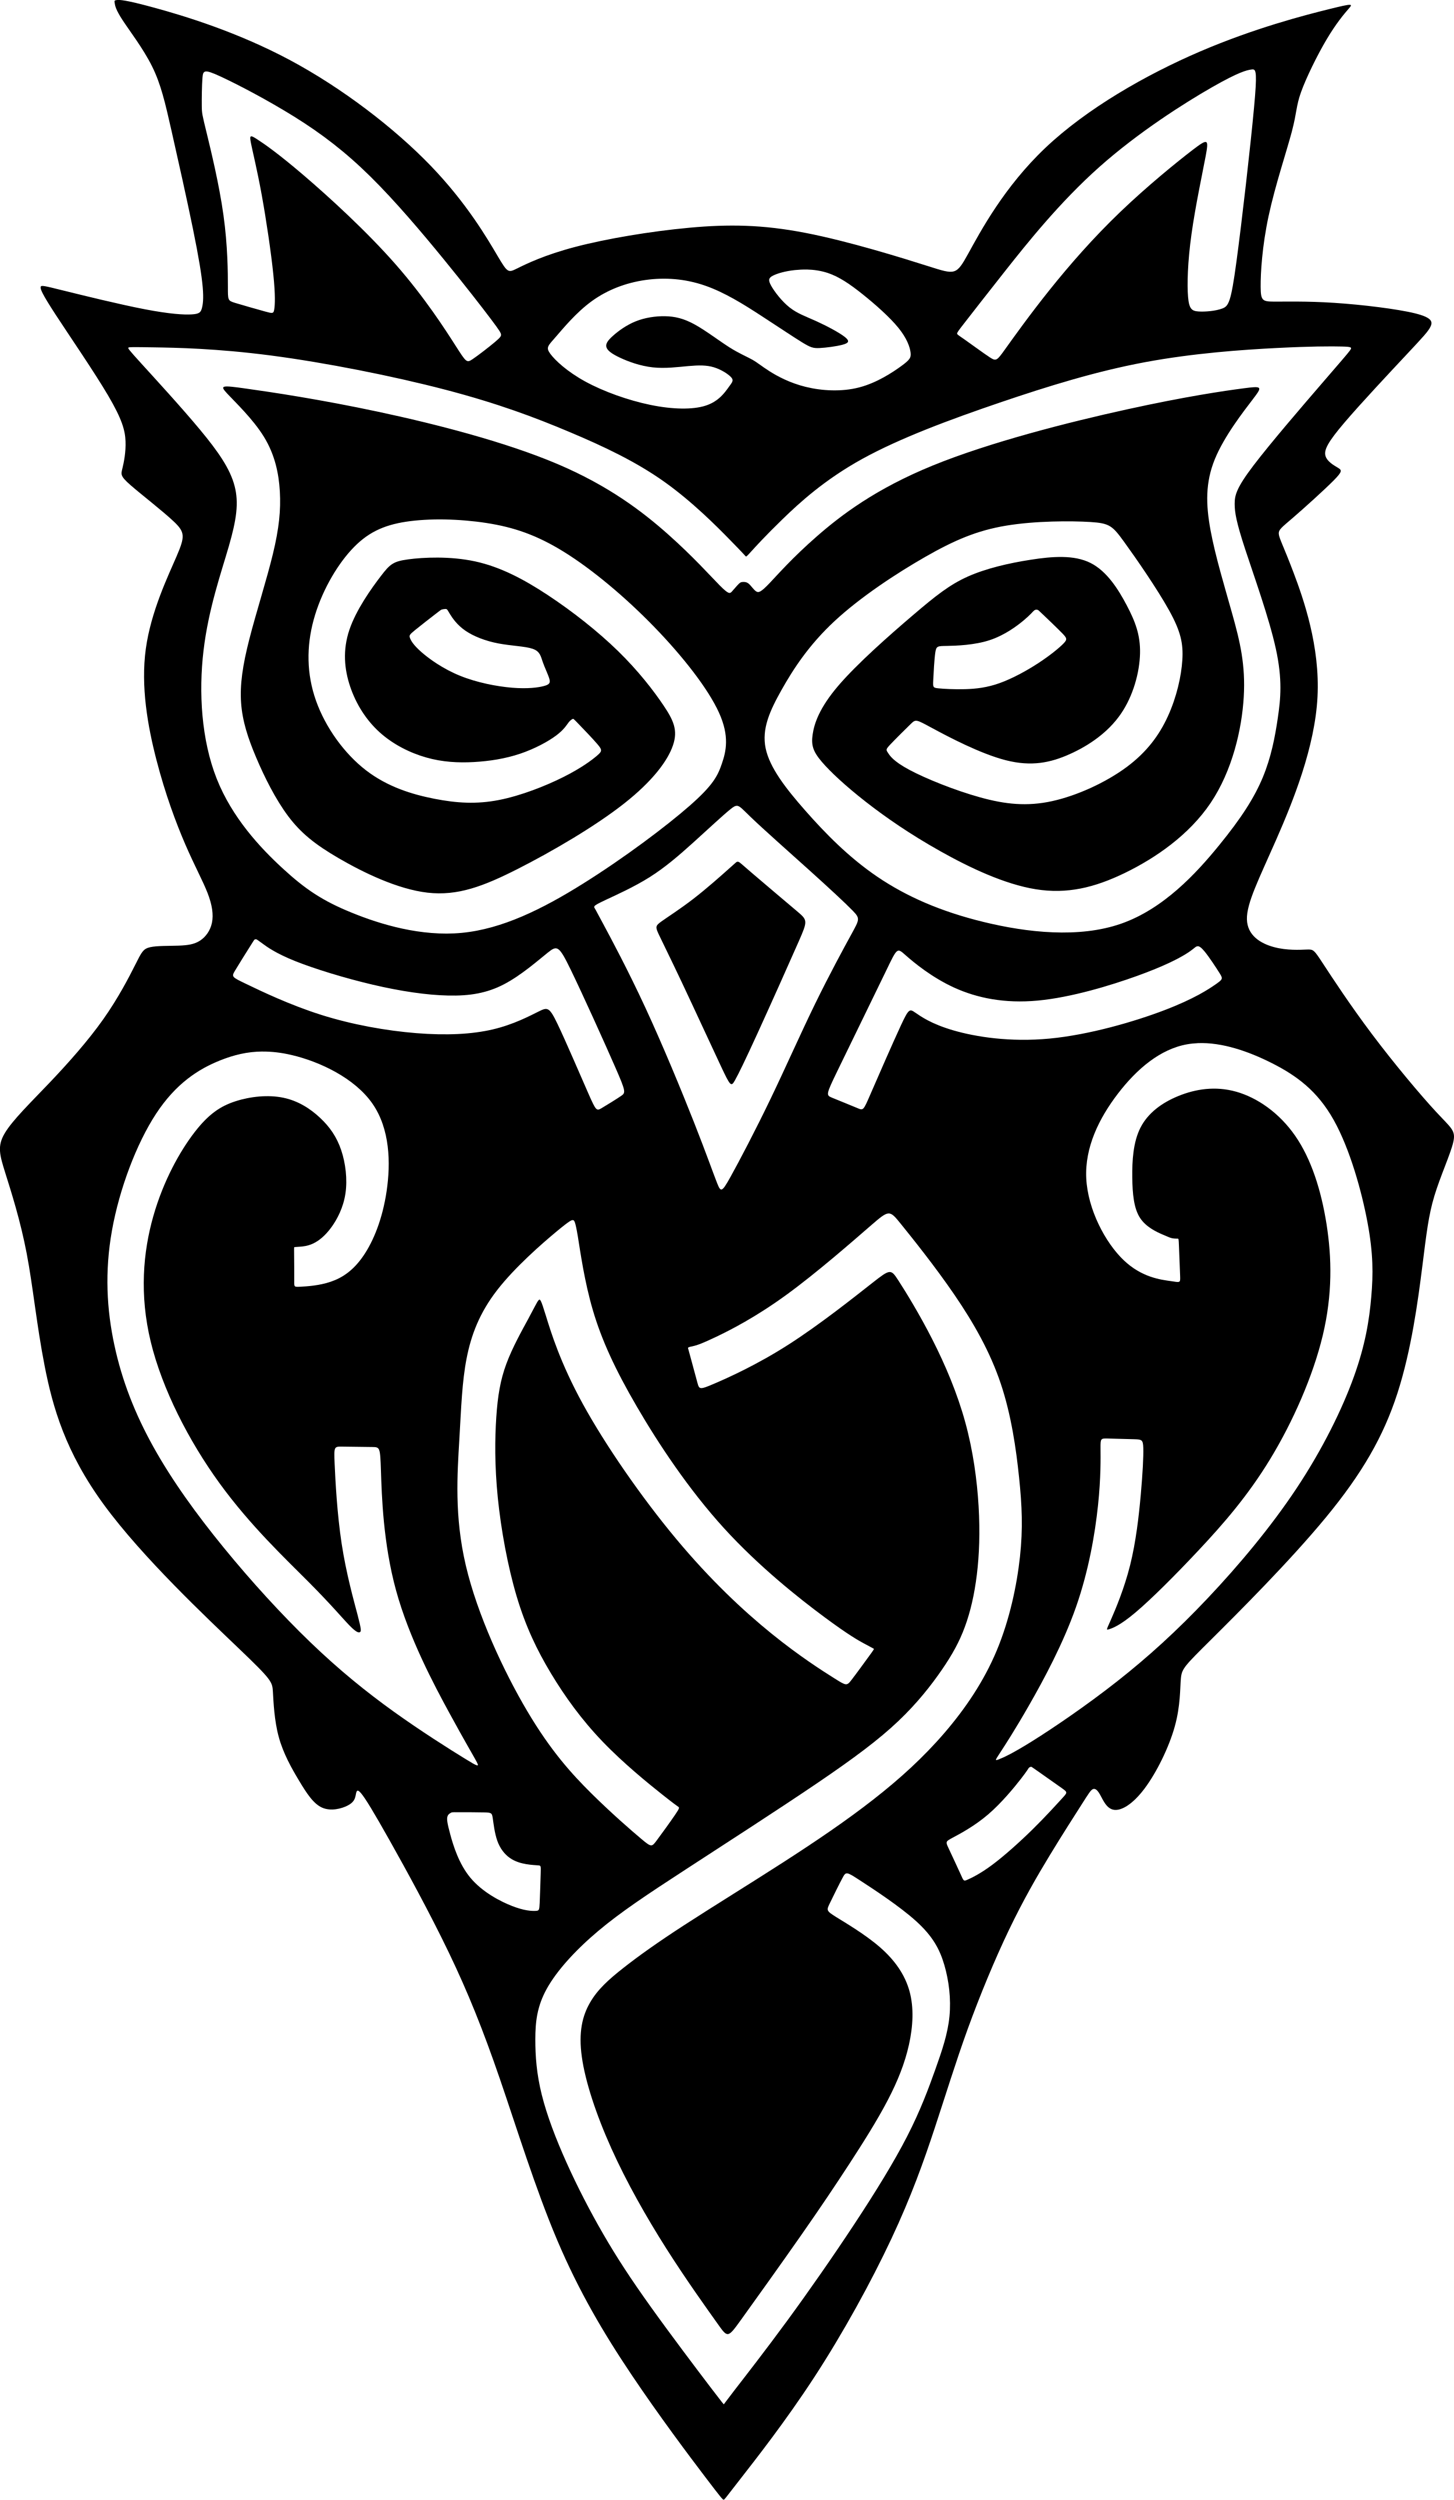 <?xml version="1.0" encoding="UTF-8" standalone="no"?>
<!-- Created with Inkscape (http://www.inkscape.org/) -->

<svg
   width="46.159mm"
   height="79.351mm"
   viewBox="0 0 46.159 79.351"
   version="1.1"
   id="svg2695"
   xmlns="http://www.w3.org/2000/svg"
   xmlns:svg="http://www.w3.org/2000/svg">
  <defs
     id="defs2692" />
  <g
     id="layer1">
    <path
       id="path1515"
       style="display:inline;fill:#000000;stroke-width:0.352"
       d="m 3.71,0.002 c -0.086,0.008 -0.08,0.025 -0.069,0.097 0.011,0.072 0.027,0.199 0.251,0.541 0.223,0.342 0.653,0.898 0.934,1.463 0.281,0.565 0.413,1.138 0.62,2.053 0.207,0.915 0.488,2.172 0.675,3.087 0.187,0.915 0.281,1.488 0.314,1.869 0.033,0.38 0.005,0.568 -0.03,0.686 -0.036,0.118 -0.08,0.168 -0.322,0.182 -0.242,0.014 -0.683,-0.009 -1.485,-0.163 -0.802,-0.154 -1.965,-0.441 -2.588,-0.595 -0.623,-0.154 -0.705,-0.176 -0.719,-0.113 -0.014,0.064 0.041,0.212 0.468,0.868 0.427,0.656 1.227,1.819 1.673,2.577 0.446,0.758 0.54,1.11 0.553,1.452 0.014,0.342 -0.052,0.672 -0.099,0.862 -0.047,0.19 -0.074,0.24 0.259,0.532 0.334,0.292 1.028,0.827 1.378,1.16 0.35,0.334 0.355,0.466 0.085,1.094 -0.27,0.628 -0.816,1.753 -0.979,2.943 -0.163,1.191 0.058,2.448 0.34,3.534 0.281,1.086 0.623,2.001 0.92,2.687 0.298,0.686 0.551,1.144 0.7,1.527 0.149,0.383 0.192,0.692 0.14,0.945 -0.052,0.253 -0.201,0.452 -0.377,0.567 -0.176,0.116 -0.38,0.149 -0.678,0.16 -0.298,0.011 -0.689,-5.8e-5 -0.91,0.05 -0.221,0.05 -0.27,0.16 -0.466,0.549 -0.196,0.389 -0.537,1.055 -1.022,1.741 -0.485,0.686 -1.113,1.392 -1.712,2.021 -0.598,0.628 -1.166,1.179 -1.411,1.59 -0.245,0.411 -0.168,0.681 0.017,1.271 0.185,0.59 0.477,1.499 0.678,2.552 0.201,1.053 0.312,2.249 0.568,3.561 0.256,1.312 0.659,2.739 1.883,4.412 1.224,1.673 3.269,3.591 4.299,4.578 1.031,0.987 1.047,1.042 1.066,1.362 0.019,0.32 0.042,0.904 0.185,1.43 0.143,0.526 0.408,0.995 0.648,1.394 0.24,0.4 0.455,0.731 0.731,0.852 0.276,0.121 0.611,0.033 0.802,-0.064 0.19,-0.096 0.235,-0.201 0.259,-0.317 0.025,-0.116 0.03,-0.243 0.168,-0.083 0.138,0.16 0.408,0.606 0.918,1.513 0.51,0.907 1.26,2.274 1.872,3.547 0.612,1.273 1.086,2.453 1.621,4.01 0.535,1.557 1.13,3.492 1.822,5.124 0.692,1.632 1.48,2.96 2.356,4.266 0.876,1.306 1.841,2.591 2.346,3.255 0.504,0.664 0.548,0.708 0.576,0.716 0.027,0.008 0.038,-0.019 0.523,-0.642 0.485,-0.623 1.444,-1.841 2.365,-3.255 0.921,-1.414 1.802,-3.023 2.439,-4.379 0.637,-1.356 1.028,-2.458 1.378,-3.517 0.35,-1.058 0.659,-2.073 1.047,-3.145 0.389,-1.072 0.857,-2.202 1.309,-3.145 0.452,-0.943 0.888,-1.698 1.296,-2.37 0.408,-0.672 0.788,-1.262 1.011,-1.612 0.223,-0.35 0.29,-0.46 0.359,-0.49 0.069,-0.03 0.141,0.019 0.232,0.182 0.091,0.163 0.201,0.438 0.435,0.474 0.234,0.036 0.592,-0.168 0.97,-0.67 0.378,-0.502 0.775,-1.301 0.962,-1.973 0.187,-0.672 0.165,-1.218 0.195,-1.53 0.03,-0.312 0.113,-0.389 0.967,-1.238 0.854,-0.849 2.481,-2.47 3.633,-3.867 1.152,-1.397 1.83,-2.571 2.274,-3.944 0.444,-1.372 0.653,-2.943 0.788,-4.01 0.135,-1.067 0.196,-1.629 0.386,-2.257 0.19,-0.628 0.51,-1.323 0.598,-1.7 0.088,-0.378 -0.055,-0.438 -0.545,-0.967 -0.491,-0.529 -1.329,-1.527 -2.031,-2.461 -0.703,-0.934 -1.271,-1.805 -1.56,-2.246 -0.289,-0.441 -0.3,-0.452 -0.513,-0.444 -0.212,0.008 -0.625,0.035 -1.044,-0.078 -0.419,-0.113 -0.843,-0.366 -0.857,-0.879 -0.014,-0.513 0.383,-1.284 0.926,-2.522 0.543,-1.237 1.232,-2.941 1.315,-4.542 0.083,-1.601 -0.441,-3.101 -0.766,-3.958 -0.325,-0.857 -0.452,-1.072 -0.463,-1.213 -0.011,-0.141 0.094,-0.207 0.457,-0.521 0.364,-0.314 0.987,-0.877 1.282,-1.174 0.295,-0.298 0.262,-0.331 0.135,-0.408 -0.127,-0.077 -0.347,-0.198 -0.394,-0.383 -0.047,-0.185 0.08,-0.433 0.601,-1.045 0.521,-0.612 1.436,-1.587 1.97,-2.158 0.535,-0.571 0.689,-0.736 0.763,-0.887 0.074,-0.151 0.069,-0.289 -0.49,-0.427 -0.559,-0.138 -1.672,-0.275 -2.563,-0.333 -0.89,-0.058 -1.557,-0.036 -1.918,-0.039 -0.361,-0.003 -0.416,-0.03 -0.419,-0.468 -0.003,-0.438 0.046,-1.287 0.253,-2.252 0.207,-0.965 0.57,-2.045 0.736,-2.673 0.165,-0.628 0.132,-0.805 0.292,-1.254 0.16,-0.449 0.513,-1.171 0.816,-1.681 0.303,-0.51 0.557,-0.808 0.695,-0.967 0.138,-0.16 0.16,-0.182 -0.62,0.011 -0.78,0.193 -2.362,0.601 -4.09,1.342 -1.728,0.741 -3.602,1.816 -4.914,3.059 -1.312,1.243 -2.062,2.654 -2.447,3.352 -0.386,0.697 -0.408,0.681 -1.259,0.411 -0.852,-0.27 -2.532,-0.794 -3.908,-1.061 -1.375,-0.267 -2.445,-0.278 -3.682,-0.165 -1.238,0.113 -2.643,0.35 -3.63,0.609 -0.987,0.259 -1.554,0.54 -1.844,0.683 -0.289,0.143 -0.3,0.149 -0.628,-0.405 -0.328,-0.554 -0.973,-1.667 -2.125,-2.861 -1.152,-1.193 -2.811,-2.467 -4.481,-3.357 -1.67,-0.89 -3.351,-1.397 -4.28,-1.651 -0.929,-0.254 -1.106,-0.254 -1.191,-0.245 z M 39.772,2.203 c 0.108,0.002 0.138,0.137 0.04,1.2 -0.111,1.214 -0.388,3.638 -0.561,4.913 -0.173,1.274 -0.244,1.4 -0.448,1.477 -0.204,0.078 -0.544,0.109 -0.756,0.094 -0.212,-0.015 -0.298,-0.078 -0.331,-0.466 -0.033,-0.388 -0.014,-1.101 0.109,-1.986 0.123,-0.885 0.349,-1.941 0.451,-2.483 0.101,-0.542 0.078,-0.569 -0.411,-0.195 -0.489,0.374 -1.444,1.149 -2.3,1.97 -0.856,0.82 -1.612,1.686 -2.245,2.477 -0.633,0.791 -1.144,1.508 -1.409,1.878 -0.265,0.37 -0.285,0.394 -0.491,0.259 -0.206,-0.134 -0.6,-0.427 -0.813,-0.575 -0.212,-0.148 -0.243,-0.152 -0.212,-0.212 0.031,-0.06 0.125,-0.177 0.331,-0.442 0.207,-0.265 0.526,-0.678 1.204,-1.536 0.678,-0.857 1.715,-2.159 2.968,-3.274 1.253,-1.115 2.722,-2.042 3.578,-2.532 0.856,-0.489 1.097,-0.54 1.245,-0.563 0.018,-0.003 0.036,-0.005 0.051,-0.005 z m -33.247,0.066 c 0.074,-0.011 0.21,0.037 0.465,0.154 0.51,0.234 1.497,0.747 2.362,1.287 0.865,0.54 1.609,1.108 2.405,1.892 0.795,0.784 1.641,1.785 2.329,2.627 0.688,0.842 1.217,1.526 1.498,1.899 0.281,0.373 0.314,0.436 0.321,0.487 0.007,0.051 -0.012,0.09 -0.195,0.244 -0.183,0.154 -0.531,0.424 -0.713,0.546 -0.182,0.121 -0.198,0.094 -0.53,-0.425 -0.332,-0.52 -0.98,-1.531 -1.903,-2.584 -0.923,-1.053 -2.122,-2.147 -2.934,-2.841 -0.812,-0.693 -1.236,-0.985 -1.462,-1.131 -0.226,-0.146 -0.254,-0.146 -0.199,0.13 0.055,0.276 0.193,0.827 0.339,1.629 0.146,0.802 0.301,1.855 0.369,2.527 0.069,0.672 0.052,0.964 0.03,1.107 -0.022,0.143 -0.05,0.138 -0.298,0.069 -0.248,-0.069 -0.717,-0.201 -0.948,-0.272 -0.232,-0.072 -0.226,-0.083 -0.226,-0.518 2.6e-5,-0.435 -0.005,-1.295 -0.141,-2.268 -0.135,-0.973 -0.4,-2.059 -0.537,-2.624 -0.138,-0.565 -0.149,-0.609 -0.151,-0.843 -0.003,-0.234 0.003,-0.659 0.022,-0.893 0.01,-0.117 0.023,-0.187 0.097,-0.198 z m 19.085,6.286 c 0.217,0.005 0.447,0.036 0.67,0.11 0.357,0.119 0.696,0.349 1.097,0.669 0.401,0.32 0.865,0.729 1.142,1.07 0.277,0.341 0.366,0.613 0.388,0.783 0.021,0.169 -0.025,0.236 -0.298,0.435 -0.273,0.199 -0.772,0.53 -1.335,0.676 -0.563,0.146 -1.19,0.107 -1.697,-0.018 -0.507,-0.125 -0.893,-0.335 -1.146,-0.495 -0.253,-0.16 -0.374,-0.269 -0.549,-0.368 -0.175,-0.099 -0.405,-0.189 -0.731,-0.395 -0.325,-0.207 -0.747,-0.53 -1.098,-0.723 -0.351,-0.193 -0.631,-0.256 -0.939,-0.261 -0.308,-0.006 -0.644,0.045 -0.938,0.164 -0.294,0.119 -0.547,0.306 -0.713,0.454 -0.166,0.148 -0.244,0.257 -0.212,0.364 0.031,0.107 0.172,0.213 0.433,0.335 0.261,0.123 0.643,0.263 1.039,0.306 0.396,0.043 0.805,-0.012 1.132,-0.041 0.327,-0.029 0.573,-0.033 0.809,0.039 0.236,0.072 0.462,0.22 0.549,0.319 0.087,0.099 0.037,0.15 -0.084,0.316 -0.121,0.166 -0.311,0.446 -0.725,0.581 -0.413,0.134 -1.048,0.123 -1.758,-0.023 -0.709,-0.146 -1.493,-0.427 -2.072,-0.745 -0.579,-0.318 -0.953,-0.672 -1.103,-0.875 -0.15,-0.203 -0.076,-0.253 0.165,-0.53 0.242,-0.277 0.651,-0.78 1.15,-1.142 0.499,-0.363 1.088,-0.585 1.704,-0.672 0.616,-0.088 1.259,-0.041 1.886,0.176 0.628,0.216 1.24,0.602 1.783,0.955 0.544,0.353 1.019,0.672 1.298,0.844 0.279,0.171 0.361,0.195 0.563,0.185 0.203,-0.01 0.526,-0.053 0.719,-0.103 0.193,-0.051 0.255,-0.109 0.086,-0.245 -0.169,-0.136 -0.571,-0.351 -0.906,-0.503 -0.335,-0.152 -0.604,-0.242 -0.854,-0.439 -0.249,-0.197 -0.479,-0.501 -0.583,-0.686 -0.103,-0.185 -0.08,-0.252 0.056,-0.322 0.137,-0.07 0.386,-0.144 0.698,-0.177 0.117,-0.012 0.243,-0.019 0.373,-0.017 z m 16.253,2.444 c 0.336,-0.006 0.575,-0.004 0.736,5.3e-4 0.322,0.008 0.333,0.025 0.245,0.141 -0.088,0.116 -0.276,0.331 -0.882,1.034 -0.606,0.703 -1.631,1.893 -2.171,2.604 -0.54,0.711 -0.595,0.943 -0.595,1.216 5e-5,0.273 0.055,0.587 0.328,1.422 0.273,0.835 0.763,2.191 0.978,3.172 0.215,0.981 0.154,1.588 0.063,2.205 -0.091,0.617 -0.212,1.245 -0.476,1.882 -0.265,0.637 -0.673,1.282 -1.395,2.166 -0.722,0.885 -1.759,2.009 -3.101,2.478 -1.342,0.469 -2.99,0.281 -4.36,-0.052 -1.37,-0.333 -2.461,-0.813 -3.379,-1.436 -0.918,-0.623 -1.662,-1.389 -2.288,-2.1 -0.626,-0.711 -1.133,-1.367 -1.26,-1.979 -0.127,-0.612 0.127,-1.18 0.502,-1.847 0.375,-0.667 0.871,-1.433 1.687,-2.191 0.816,-0.758 1.951,-1.507 2.877,-2.037 0.926,-0.529 1.643,-0.838 2.569,-0.992 0.926,-0.154 2.061,-0.154 2.673,-0.116 0.612,0.039 0.7,0.116 1.077,0.637 0.378,0.521 1.045,1.486 1.42,2.161 0.375,0.675 0.457,1.061 0.424,1.582 -0.033,0.521 -0.182,1.177 -0.455,1.778 -0.273,0.601 -0.67,1.146 -1.323,1.628 -0.653,0.482 -1.563,0.901 -2.359,1.075 -0.796,0.174 -1.48,0.102 -2.285,-0.121 -0.805,-0.223 -1.731,-0.598 -2.246,-0.874 -0.515,-0.276 -0.62,-0.452 -0.68,-0.544 -0.059,-0.092 -0.073,-0.101 0.083,-0.266 0.156,-0.165 0.481,-0.488 0.643,-0.645 0.163,-0.157 0.163,-0.148 0.674,0.127 0.511,0.276 1.534,0.818 2.347,1.025 0.813,0.207 1.417,0.078 2.023,-0.193 0.606,-0.271 1.215,-0.685 1.619,-1.269 0.404,-0.583 0.602,-1.336 0.616,-1.928 0.014,-0.592 -0.157,-1.025 -0.423,-1.53 -0.266,-0.504 -0.627,-1.081 -1.149,-1.343 -0.522,-0.262 -1.206,-0.21 -1.904,-0.101 -0.699,0.109 -1.413,0.275 -1.99,0.532 -0.577,0.258 -1.019,0.608 -1.754,1.236 -0.736,0.628 -1.766,1.535 -2.363,2.235 -0.597,0.7 -0.759,1.193 -0.81,1.538 -0.051,0.345 0.01,0.54 0.285,0.866 0.276,0.325 0.767,0.78 1.402,1.276 0.635,0.496 1.415,1.034 2.359,1.564 0.944,0.531 2.052,1.054 3.04,1.212 0.988,0.158 1.856,-0.048 2.825,-0.518 0.969,-0.47 2.038,-1.203 2.724,-2.224 0.686,-1.021 0.989,-2.33 1.05,-3.357 0.061,-1.027 -0.121,-1.771 -0.361,-2.629 -0.24,-0.859 -0.538,-1.831 -0.692,-2.663 -0.154,-0.832 -0.165,-1.524 0.135,-2.26 0.3,-0.736 0.912,-1.516 1.215,-1.914 0.303,-0.398 0.297,-0.415 -0.312,-0.335 -0.609,0.08 -1.821,0.256 -3.683,0.665 -1.862,0.408 -4.372,1.048 -6.177,1.785 -1.805,0.737 -2.904,1.571 -3.681,2.251 -0.777,0.68 -1.233,1.205 -1.499,1.484 -0.266,0.278 -0.343,0.31 -0.422,0.261 -0.079,-0.049 -0.159,-0.178 -0.234,-0.242 -0.075,-0.064 -0.146,-0.061 -0.193,-0.058 -0.048,0.003 -0.072,0.006 -0.131,0.064 -0.059,0.058 -0.151,0.171 -0.215,0.24 -0.064,0.069 -0.1,0.093 -0.39,-0.2 -0.29,-0.293 -0.834,-0.905 -1.64,-1.621 -0.806,-0.715 -1.874,-1.534 -3.505,-2.227 -1.631,-0.693 -3.825,-1.261 -5.686,-1.658 -1.862,-0.397 -3.391,-0.623 -4.188,-0.735 -0.797,-0.112 -0.86,-0.109 -0.609,0.16 0.251,0.269 0.815,0.804 1.161,1.366 0.346,0.562 0.473,1.152 0.507,1.737 0.034,0.586 -0.023,1.168 -0.22,1.983 -0.197,0.816 -0.534,1.866 -0.747,2.7 -0.214,0.834 -0.304,1.451 -0.263,2.028 0.041,0.577 0.215,1.115 0.479,1.736 0.263,0.622 0.616,1.327 1.015,1.86 0.4,0.533 0.846,0.895 1.614,1.341 0.768,0.446 1.856,0.978 2.811,1.088 0.955,0.11 1.776,-0.202 2.868,-0.756 1.091,-0.554 2.453,-1.35 3.37,-2.072 0.918,-0.722 1.392,-1.37 1.554,-1.851 0.163,-0.481 0.014,-0.795 -0.301,-1.265 -0.316,-0.47 -0.798,-1.096 -1.443,-1.725 -0.645,-0.63 -1.452,-1.263 -2.227,-1.775 -0.774,-0.511 -1.516,-0.9 -2.313,-1.072 -0.797,-0.172 -1.648,-0.128 -2.124,-0.064 -0.476,0.065 -0.575,0.15 -0.868,0.533 -0.294,0.383 -0.782,1.064 -0.998,1.706 -0.216,0.642 -0.161,1.246 0.026,1.801 0.188,0.555 0.507,1.062 0.936,1.45 0.429,0.387 0.966,0.654 1.482,0.8 0.515,0.146 1.009,0.171 1.507,0.144 0.499,-0.028 1.003,-0.108 1.468,-0.264 0.464,-0.156 0.889,-0.387 1.141,-0.575 0.252,-0.187 0.332,-0.331 0.395,-0.413 0.064,-0.083 0.11,-0.105 0.134,-0.116 0.023,-0.011 0.023,-0.011 0.178,0.149 0.154,0.16 0.463,0.479 0.614,0.658 0.151,0.179 0.146,0.218 -0.022,0.361 -0.168,0.143 -0.499,0.391 -1.058,0.672 -0.559,0.281 -1.347,0.595 -2.056,0.733 -0.708,0.138 -1.337,0.099 -2.042,-0.039 -0.706,-0.138 -1.488,-0.375 -2.177,-0.906 -0.689,-0.532 -1.284,-1.359 -1.585,-2.208 -0.301,-0.849 -0.306,-1.72 -0.074,-2.569 0.231,-0.849 0.7,-1.676 1.191,-2.213 0.491,-0.538 1.003,-0.786 1.742,-0.899 0.739,-0.113 1.703,-0.091 2.555,0.041 0.852,0.132 1.59,0.375 2.478,0.929 0.887,0.554 1.923,1.419 2.841,2.365 0.918,0.945 1.717,1.97 2.059,2.723 0.342,0.752 0.226,1.232 0.093,1.621 -0.132,0.389 -0.281,0.686 -1.023,1.337 -0.741,0.65 -2.075,1.653 -3.379,2.469 -1.304,0.816 -2.577,1.444 -3.859,1.566 -1.281,0.121 -2.571,-0.265 -3.492,-0.642 C 10.245,28.597 9.694,28.228 8.975,27.566 8.255,26.905 7.368,25.951 6.88,24.719 6.392,23.487 6.304,21.977 6.461,20.651 6.618,19.326 7.02,18.185 7.263,17.344 7.506,16.503 7.588,15.963 7.447,15.426 7.307,14.888 6.943,14.354 6.345,13.634 5.747,12.915 4.915,12.011 4.491,11.544 4.066,11.077 4.049,11.047 4.082,11.031 c 0.033,-0.015 0.116,-0.016 0.805,-0.005 0.689,0.011 1.985,0.033 3.71,0.258 1.725,0.225 3.88,0.652 5.547,1.088 1.667,0.436 2.846,0.881 3.939,1.342 1.092,0.46 2.098,0.936 2.995,1.571 0.896,0.635 1.684,1.431 2.1,1.857 0.417,0.426 0.462,0.482 0.487,0.509 0.025,0.027 0.029,0.024 0.178,-0.14 0.149,-0.164 0.443,-0.489 0.988,-1.019 0.545,-0.529 1.341,-1.262 2.545,-1.926 1.203,-0.664 2.813,-1.259 4.37,-1.789 1.557,-0.529 3.062,-0.992 4.597,-1.279 1.535,-0.287 3.101,-0.397 4.2,-0.452 0.55,-0.028 0.984,-0.042 1.32,-0.048 z m -27.726,8.33 c 0.011,0 0.022,0.001 0.031,0.004 0.036,0.01 0.044,0.043 0.121,0.167 0.077,0.124 0.223,0.339 0.484,0.519 0.261,0.18 0.635,0.326 1.046,0.405 0.411,0.078 0.857,0.09 1.091,0.171 0.234,0.081 0.256,0.233 0.319,0.415 0.063,0.182 0.168,0.394 0.208,0.528 0.04,0.134 0.015,0.189 -0.168,0.238 -0.183,0.05 -0.525,0.094 -1.013,0.054 -0.488,-0.04 -1.122,-0.164 -1.656,-0.381 -0.535,-0.218 -0.97,-0.529 -1.225,-0.753 -0.255,-0.225 -0.33,-0.362 -0.36,-0.444 -0.03,-0.081 -0.016,-0.106 0.156,-0.247 0.172,-0.141 0.503,-0.397 0.668,-0.525 0.165,-0.128 0.166,-0.128 0.197,-0.135 0.024,-0.005 0.065,-0.014 0.1,-0.014 z m 18.762,0.022 c 0.019,0 0.034,0.005 0.044,0.009 0.021,0.007 0.021,0.007 0.17,0.149 0.149,0.142 0.447,0.426 0.604,0.587 0.157,0.161 0.174,0.2 0.04,0.336 -0.134,0.136 -0.417,0.37 -0.788,0.613 -0.371,0.243 -0.828,0.493 -1.232,0.638 -0.404,0.145 -0.754,0.183 -1.098,0.193 -0.344,0.01 -0.684,-0.01 -0.853,-0.027 -0.17,-0.018 -0.17,-0.034 -0.159,-0.26 0.011,-0.226 0.033,-0.661 0.065,-0.875 0.032,-0.214 0.073,-0.206 0.376,-0.211 0.303,-0.006 0.868,-0.025 1.348,-0.182 0.479,-0.157 0.873,-0.452 1.097,-0.641 0.223,-0.189 0.276,-0.271 0.323,-0.306 0.024,-0.017 0.045,-0.022 0.064,-0.022 z m -9.504,6.226 c 0.095,0.005 0.19,0.121 0.443,0.364 0.406,0.39 1.216,1.107 1.865,1.691 0.649,0.585 1.136,1.037 1.37,1.278 0.234,0.242 0.214,0.272 -0.029,0.717 -0.244,0.444 -0.711,1.302 -1.173,2.249 -0.462,0.947 -0.918,1.984 -1.405,2.997 -0.487,1.013 -1.006,2.001 -1.28,2.493 -0.274,0.491 -0.303,0.485 -0.423,0.182 -0.12,-0.303 -0.33,-0.904 -0.729,-1.918 -0.4,-1.014 -0.989,-2.442 -1.546,-3.644 -0.557,-1.202 -1.08,-2.177 -1.342,-2.665 -0.262,-0.488 -0.262,-0.488 -0.27,-0.498 -0.008,-0.01 -0.022,-0.031 -0.001,-0.061 0.021,-0.03 0.08,-0.069 0.388,-0.213 0.308,-0.144 0.865,-0.394 1.36,-0.705 0.495,-0.312 0.927,-0.686 1.385,-1.099 0.458,-0.413 0.941,-0.866 1.183,-1.06 0.091,-0.073 0.147,-0.109 0.204,-0.106 z m 0.018,1.776 c -0.012,0.001 -0.021,0.005 -0.027,0.008 -0.012,0.006 -0.012,0.006 -0.245,0.214 -0.234,0.209 -0.701,0.626 -1.13,0.957 -0.429,0.331 -0.818,0.577 -1.013,0.717 -0.195,0.14 -0.195,0.175 -0.082,0.417 0.113,0.242 0.339,0.69 0.733,1.524 0.394,0.834 0.955,2.054 1.247,2.674 0.292,0.62 0.316,0.639 0.433,0.433 0.117,-0.207 0.327,-0.639 0.731,-1.522 0.403,-0.883 1,-2.216 1.294,-2.886 0.294,-0.67 0.287,-0.678 -0.056,-0.968 -0.343,-0.29 -1.022,-0.863 -1.386,-1.175 -0.364,-0.312 -0.415,-0.363 -0.452,-0.382 -0.018,-0.01 -0.034,-0.012 -0.045,-0.01 z M 8.13,29.815 c 0.023,0.004 0.051,0.024 0.199,0.133 0.148,0.109 0.417,0.308 1.033,0.556 0.616,0.247 1.578,0.543 2.469,0.752 0.891,0.209 1.709,0.33 2.393,0.345 0.684,0.016 1.234,-0.074 1.779,-0.359 0.546,-0.285 1.088,-0.764 1.386,-1.002 0.298,-0.238 0.353,-0.234 0.729,0.54 0.376,0.774 1.074,2.317 1.416,3.101 0.343,0.783 0.332,0.807 0.176,0.912 -0.156,0.105 -0.456,0.292 -0.614,0.384 -0.158,0.092 -0.173,0.088 -0.417,-0.466 -0.244,-0.553 -0.715,-1.656 -0.978,-2.204 -0.263,-0.548 -0.318,-0.54 -0.6,-0.4 -0.283,0.14 -0.793,0.413 -1.456,0.569 -0.663,0.156 -1.477,0.195 -2.426,0.119 -0.949,-0.076 -2.033,-0.267 -3.03,-0.583 -0.998,-0.316 -1.91,-0.756 -2.371,-0.978 -0.462,-0.222 -0.474,-0.226 -0.357,-0.423 0.117,-0.197 0.362,-0.587 0.485,-0.782 0.123,-0.195 0.123,-0.195 0.132,-0.201 0.01,-0.006 0.029,-0.018 0.053,-0.014 z m 29.892,0.22 c 0.049,-2.64e-4 0.113,0.038 0.22,0.168 0.143,0.174 0.364,0.51 0.474,0.686 0.11,0.176 0.11,0.193 -0.119,0.353 -0.229,0.16 -0.686,0.463 -1.631,0.824 -0.945,0.361 -2.378,0.78 -3.641,0.901 -1.262,0.121 -2.354,-0.055 -3.062,-0.261 -0.708,-0.207 -1.033,-0.444 -1.21,-0.565 -0.176,-0.121 -0.204,-0.127 -0.455,0.413 -0.251,0.54 -0.725,1.626 -0.959,2.166 -0.234,0.54 -0.229,0.535 -0.424,0.452 -0.196,-0.083 -0.593,-0.242 -0.794,-0.325 -0.201,-0.083 -0.207,-0.088 0.174,-0.874 0.38,-0.786 1.146,-2.351 1.521,-3.128 0.375,-0.777 0.358,-0.766 0.631,-0.526 0.273,0.24 0.835,0.708 1.552,1.034 0.717,0.325 1.587,0.507 2.648,0.408 1.061,-0.099 2.312,-0.48 3.158,-0.785 0.846,-0.306 1.287,-0.537 1.53,-0.686 0.242,-0.149 0.287,-0.215 0.342,-0.242 0.014,-0.007 0.028,-0.011 0.044,-0.011 z m -5.3e-4,3.077 c 0.778,-0.033 1.623,0.266 2.339,0.626 0.819,0.411 1.47,0.902 1.982,1.818 0.512,0.916 0.886,2.257 1.071,3.25 0.185,0.994 0.181,1.641 0.119,2.36 -0.062,0.719 -0.183,1.51 -0.553,2.537 -0.37,1.027 -0.99,2.29 -1.814,3.533 -0.824,1.243 -1.853,2.467 -2.826,3.496 -0.972,1.029 -1.889,1.863 -2.873,2.637 -0.984,0.774 -2.036,1.487 -2.697,1.9 -0.661,0.413 -0.93,0.526 -1.06,0.577 -0.131,0.051 -0.123,0.039 0.035,-0.203 0.158,-0.242 0.466,-0.713 0.928,-1.52 0.462,-0.807 1.078,-1.949 1.485,-3.108 0.407,-1.16 0.606,-2.337 0.7,-3.231 0.094,-0.894 0.082,-1.506 0.08,-1.814 -0.002,-0.308 0.006,-0.312 0.218,-0.308 0.213,0.004 0.629,0.015 0.859,0.023 0.23,0.008 0.273,0.012 0.281,0.279 0.008,0.267 -0.02,0.797 -0.08,1.475 -0.06,0.678 -0.154,1.504 -0.339,2.245 -0.185,0.741 -0.462,1.395 -0.608,1.727 -0.146,0.331 -0.162,0.339 -0.055,0.304 0.107,-0.035 0.337,-0.113 0.83,-0.528 0.493,-0.415 1.249,-1.167 2.017,-1.987 0.768,-0.82 1.547,-1.709 2.26,-2.88 0.713,-1.171 1.36,-2.625 1.672,-3.931 0.312,-1.306 0.288,-2.463 0.119,-3.537 -0.17,-1.074 -0.485,-2.064 -0.994,-2.798 -0.509,-0.735 -1.21,-1.214 -1.875,-1.401 -0.665,-0.187 -1.292,-0.082 -1.826,0.134 -0.534,0.216 -0.974,0.544 -1.21,1.006 -0.236,0.462 -0.267,1.058 -0.261,1.582 0.006,0.524 0.049,0.976 0.242,1.278 0.193,0.302 0.536,0.454 0.733,0.54 0.197,0.086 0.247,0.105 0.306,0.115 0.058,0.01 0.125,0.01 0.158,0.01 0.033,0 0.033,-6.7e-5 0.043,0.24 0.01,0.24 0.029,0.719 0.037,0.947 0.008,0.228 0.004,0.205 -0.302,0.16 -0.306,-0.045 -0.914,-0.111 -1.495,-0.668 -0.581,-0.557 -1.134,-1.606 -1.183,-2.592 -0.049,-0.986 0.407,-1.91 1.005,-2.69 0.598,-0.78 1.339,-1.415 2.202,-1.567 0.108,-0.019 0.218,-0.03 0.329,-0.035 z M 8.335,33.379 c 0.289,-0.002 0.596,0.033 0.931,0.112 0.895,0.211 1.994,0.733 2.555,1.537 0.561,0.804 0.585,1.889 0.453,2.78 -0.132,0.891 -0.418,1.586 -0.735,2.051 -0.317,0.465 -0.664,0.699 -1.038,0.826 -0.374,0.128 -0.776,0.149 -0.973,0.159 -0.197,0.01 -0.189,0.008 -0.187,-0.204 0.002,-0.211 -0.002,-0.632 -0.004,-0.843 -0.002,-0.211 -0.002,-0.211 0.019,-0.212 0.02,-0.001 0.06,-0.004 0.157,-0.011 0.097,-0.007 0.249,-0.018 0.425,-0.1 0.176,-0.082 0.374,-0.236 0.571,-0.502 0.197,-0.266 0.392,-0.644 0.458,-1.09 0.066,-0.446 0.004,-0.961 -0.136,-1.376 C 10.69,36.091 10.472,35.775 10.168,35.489 9.864,35.202 9.475,34.945 8.995,34.845 c -0.479,-0.1 -1.049,-0.041 -1.522,0.113 -0.474,0.154 -0.852,0.404 -1.304,0.992 -0.452,0.589 -0.978,1.516 -1.302,2.655 -0.324,1.138 -0.444,2.487 -0.082,3.985 0.363,1.499 1.208,3.148 2.186,4.494 0.978,1.347 2.089,2.391 2.824,3.13 0.735,0.739 1.093,1.172 1.309,1.392 0.216,0.22 0.291,0.228 0.328,0.198 0.037,-0.029 0.037,-0.095 -0.082,-0.549 -0.119,-0.454 -0.357,-1.296 -0.503,-2.249 -0.146,-0.953 -0.201,-2.017 -0.224,-2.551 -0.023,-0.534 -0.015,-0.538 0.228,-0.536 0.244,0.002 0.723,0.01 0.967,0.013 0.244,0.004 0.251,0.004 0.276,0.766 0.025,0.762 0.068,2.286 0.479,3.785 0.411,1.499 1.191,2.972 1.7,3.905 0.509,0.934 0.747,1.328 0.85,1.52 0.103,0.193 0.072,0.185 -0.39,-0.1 -0.462,-0.284 -1.354,-0.846 -2.229,-1.473 -0.875,-0.628 -1.732,-1.321 -2.646,-2.2 -0.914,-0.879 -1.885,-1.943 -2.754,-3.007 -0.869,-1.064 -1.637,-2.128 -2.228,-3.188 -0.591,-1.06 -1.004,-2.116 -1.245,-3.243 -0.242,-1.126 -0.312,-2.323 -0.076,-3.641 0.236,-1.318 0.778,-2.756 1.401,-3.705 0.624,-0.949 1.329,-1.409 2.027,-1.689 0.436,-0.175 0.869,-0.281 1.351,-0.284 z m 19.871,5.14 c 0.119,-0.006 0.212,0.108 0.393,0.332 0.362,0.448 1.08,1.341 1.698,2.245 0.618,0.904 1.136,1.82 1.472,2.82 0.336,1 0.49,2.083 0.583,2.983 0.093,0.899 0.126,1.614 0.028,2.518 -0.098,0.903 -0.328,1.995 -0.737,2.974 -0.409,0.979 -0.998,1.846 -1.662,2.618 -0.665,0.772 -1.405,1.448 -2.254,2.111 -0.849,0.664 -1.806,1.314 -2.871,2 -1.065,0.686 -2.238,1.407 -3.121,1.98 -0.883,0.573 -1.475,0.998 -1.947,1.369 -0.472,0.371 -0.823,0.689 -1.061,1.106 -0.239,0.417 -0.366,0.933 -0.256,1.716 0.109,0.783 0.454,1.831 0.938,2.906 0.484,1.075 1.108,2.176 1.747,3.182 0.639,1.006 1.294,1.916 1.621,2.376 0.326,0.46 0.324,0.469 0.745,-0.115 0.421,-0.585 1.265,-1.763 1.911,-2.688 0.646,-0.925 1.094,-1.595 1.536,-2.274 0.441,-0.679 0.876,-1.367 1.205,-1.996 0.329,-0.628 0.553,-1.197 0.682,-1.778 0.129,-0.581 0.162,-1.173 0.017,-1.699 -0.145,-0.526 -0.468,-0.987 -0.94,-1.397 -0.472,-0.41 -1.091,-0.771 -1.397,-0.962 -0.306,-0.191 -0.299,-0.212 -0.195,-0.426 0.103,-0.213 0.302,-0.619 0.41,-0.818 0.107,-0.199 0.123,-0.191 0.548,0.085 0.425,0.276 1.259,0.82 1.786,1.297 0.527,0.478 0.747,0.889 0.893,1.386 0.146,0.497 0.218,1.08 0.164,1.634 -0.054,0.554 -0.233,1.08 -0.45,1.689 -0.217,0.609 -0.473,1.301 -0.895,2.123 -0.422,0.822 -1.01,1.775 -1.682,2.794 -0.671,1.018 -1.426,2.102 -2.126,3.058 -0.701,0.956 -1.347,1.784 -1.673,2.206 -0.325,0.422 -0.33,0.438 -0.335,0.443 -0.006,0.006 -0.013,0.002 -0.434,-0.55 -0.42,-0.552 -1.252,-1.653 -1.89,-2.545 -0.638,-0.892 -1.082,-1.574 -1.504,-2.303 -0.422,-0.729 -0.822,-1.504 -1.164,-2.264 -0.342,-0.76 -0.626,-1.504 -0.79,-2.162 -0.164,-0.658 -0.206,-1.229 -0.205,-1.764 0.002,-0.535 0.048,-1.034 0.368,-1.608 0.32,-0.574 0.912,-1.223 1.627,-1.825 0.715,-0.602 1.553,-1.158 2.804,-1.971 1.251,-0.814 2.915,-1.886 4.13,-2.71 1.215,-0.824 1.981,-1.401 2.587,-1.975 0.606,-0.574 1.052,-1.145 1.388,-1.633 0.335,-0.488 0.559,-0.893 0.734,-1.37 0.175,-0.476 0.302,-1.024 0.379,-1.654 0.077,-0.63 0.104,-1.344 0.056,-2.168 -0.049,-0.824 -0.173,-1.76 -0.426,-2.677 -0.252,-0.917 -0.633,-1.815 -1.044,-2.623 -0.411,-0.808 -0.853,-1.525 -1.085,-1.882 -0.232,-0.357 -0.254,-0.353 -0.816,0.088 -0.562,0.441 -1.665,1.321 -2.669,1.963 -1.004,0.642 -1.908,1.047 -2.364,1.242 -0.456,0.195 -0.464,0.18 -0.524,-0.039 -0.06,-0.218 -0.173,-0.639 -0.23,-0.85 -0.057,-0.211 -0.057,-0.211 -0.061,-0.221 -0.005,-0.011 -0.015,-0.032 0.009,-0.047 0.023,-0.015 0.08,-0.023 0.175,-0.046 0.096,-0.023 0.23,-0.063 0.694,-0.284 0.464,-0.221 1.257,-0.625 2.227,-1.329 0.97,-0.704 2.118,-1.71 2.696,-2.211 0.289,-0.25 0.436,-0.375 0.555,-0.38 z m -10.016,0.21 c 0.04,0.008 0.073,0.03 0.153,0.513 0.08,0.482 0.206,1.425 0.482,2.36 0.276,0.934 0.7,1.86 1.391,3.045 0.69,1.185 1.647,2.629 2.762,3.855 1.115,1.225 2.388,2.231 3.179,2.818 0.791,0.587 1.1,0.755 1.286,0.856 0.186,0.101 0.25,0.133 0.281,0.15 0.032,0.016 0.032,0.016 -0.112,0.213 -0.143,0.197 -0.43,0.592 -0.58,0.786 -0.15,0.194 -0.164,0.189 -0.538,-0.047 -0.375,-0.236 -1.111,-0.702 -2.002,-1.424 -0.892,-0.722 -1.939,-1.7 -3.036,-3.017 -1.097,-1.317 -2.243,-2.974 -2.961,-4.286 -0.718,-1.312 -1.008,-2.279 -1.165,-2.786 -0.157,-0.507 -0.182,-0.554 -0.236,-0.489 -0.054,0.065 -0.136,0.242 -0.329,0.598 -0.193,0.357 -0.496,0.894 -0.689,1.414 -0.193,0.52 -0.275,1.021 -0.321,1.7 -0.045,0.679 -0.054,1.537 0.048,2.55 0.102,1.013 0.315,2.181 0.6,3.138 0.285,0.956 0.643,1.701 1.088,2.441 0.445,0.74 0.977,1.476 1.639,2.165 0.661,0.689 1.453,1.331 1.88,1.67 0.427,0.339 0.49,0.375 0.525,0.401 0.034,0.026 0.04,0.043 -0.103,0.253 -0.143,0.211 -0.436,0.616 -0.589,0.821 -0.153,0.205 -0.166,0.211 -0.483,-0.055 -0.317,-0.266 -0.937,-0.804 -1.577,-1.436 -0.639,-0.633 -1.298,-1.36 -2.045,-2.621 -0.747,-1.261 -1.582,-3.055 -1.95,-4.623 -0.368,-1.568 -0.269,-2.911 -0.207,-3.976 0.062,-1.065 0.087,-1.853 0.232,-2.597 0.145,-0.744 0.409,-1.444 0.97,-2.168 0.561,-0.724 1.418,-1.471 1.87,-1.847 0.452,-0.376 0.499,-0.381 0.539,-0.373 z m 14.536,17.353 c 0.015,-0.004 0.015,-0.004 0.209,0.132 0.194,0.137 0.583,0.409 0.774,0.546 0.19,0.136 0.182,0.136 0.007,0.327 -0.175,0.19 -0.517,0.571 -0.933,0.98 -0.416,0.409 -0.907,0.848 -1.286,1.13 -0.379,0.282 -0.646,0.409 -0.777,0.467 -0.131,0.058 -0.126,0.047 -0.221,-0.165 -0.095,-0.212 -0.29,-0.625 -0.387,-0.834 -0.097,-0.208 -0.094,-0.211 0.136,-0.334 0.23,-0.123 0.688,-0.365 1.119,-0.734 0.431,-0.369 0.836,-0.865 1.046,-1.135 0.209,-0.27 0.223,-0.314 0.245,-0.341 0.022,-0.026 0.053,-0.035 0.068,-0.039 z m -18.287,1.443 c 0.029,-2.4e-4 0.068,0 0.119,0 0.205,0 0.616,7e-5 0.829,0.006 0.214,0.006 0.23,0.017 0.255,0.179 0.025,0.163 0.058,0.477 0.146,0.723 0.088,0.247 0.232,0.426 0.396,0.542 0.164,0.116 0.349,0.168 0.517,0.197 0.168,0.029 0.32,0.034 0.395,0.041 0.076,0.007 0.076,0.015 0.069,0.251 -0.007,0.236 -0.021,0.699 -0.032,0.937 -0.011,0.238 -0.019,0.252 -0.136,0.256 -0.117,0.004 -0.343,-0.001 -0.737,-0.154 -0.394,-0.153 -0.956,-0.453 -1.325,-0.896 -0.369,-0.442 -0.546,-1.027 -0.642,-1.382 -0.096,-0.356 -0.113,-0.482 -0.089,-0.561 0.023,-0.079 0.087,-0.109 0.118,-0.125 0.024,-0.011 0.03,-0.014 0.118,-0.015 z" />
  </g>
</svg>
